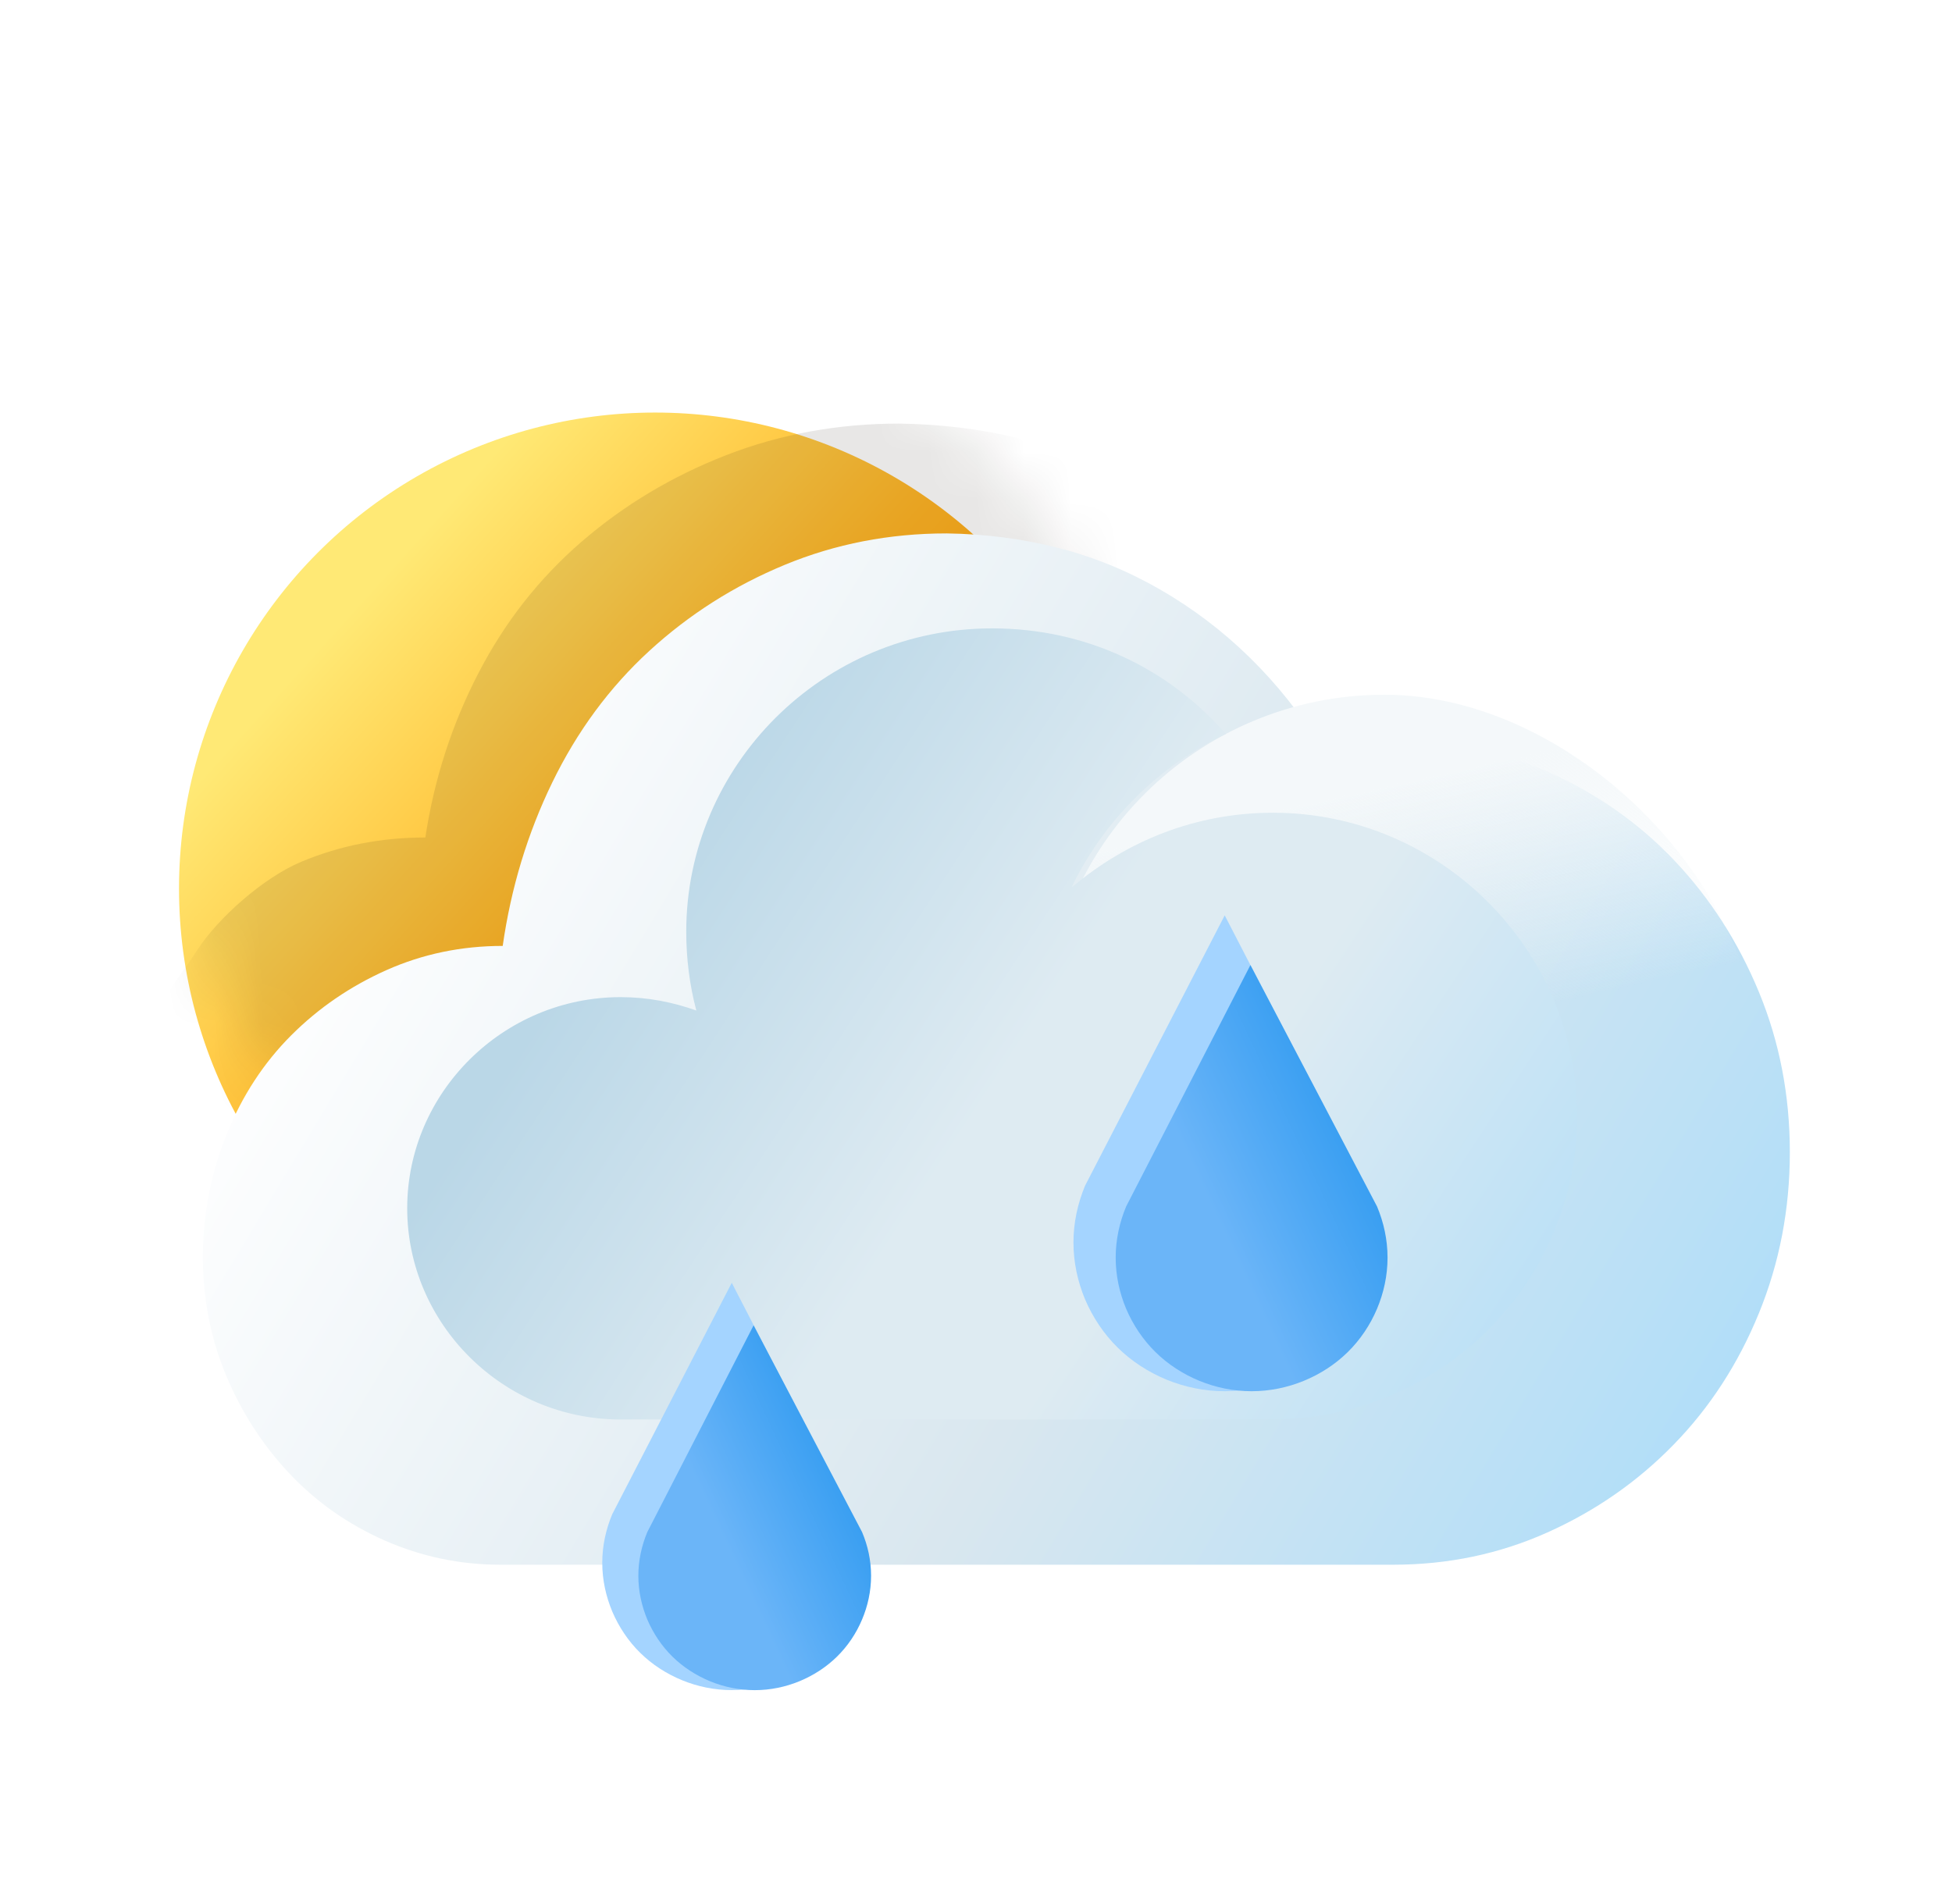 <svg width="41" height="40" viewBox="0 0 41 40" fill="none" xmlns="http://www.w3.org/2000/svg">
<g filter="url(#filter0_dd)">
<ellipse cx="13.76" cy="16.667" rx="10" ry="10" fill="url(#paint0_linear)"/>
</g>
<mask id="mask0" mask-type="alpha" maskUnits="userSpaceOnUse" x="3" y="6" width="21" height="21">
<ellipse cx="13.76" cy="16.667" rx="10" ry="10" fill="url(#paint1_linear)"/>
</mask>
<g mask="url(#mask0)">
<path d="M8.934 17.594C8.008 17.594 7.139 17.764 6.329 18.104C5.518 18.443 4.574 19.299 4.158 19.938C3.742 20.576 3.367 20.969 3.019 21.773C2.672 22.576 2.427 23.194 2.415 24.1C2.415 25.006 2.415 25.756 2.733 26.646C3.081 27.427 3.556 28.118 4.158 28.718C4.76 29.318 5.472 29.788 6.294 30.127C7.116 30.467 7.979 30.637 8.882 30.637H28.89C30.118 30.637 31.27 30.41 32.347 29.958C33.424 29.505 34.367 28.888 35.178 28.107C35.989 27.325 36.625 26.403 37.089 25.338C37.552 24.274 37.783 23.142 37.783 21.942C37.783 20.742 37.552 19.615 37.089 18.562C36.625 17.509 35.994 16.587 35.195 15.794C34.396 15.002 33.453 14.379 32.364 13.926C31.276 13.473 30.118 13.247 28.89 13.247C28.358 13.247 27.819 13.298 27.275 13.4C26.812 12.698 26.279 12.069 25.677 11.514C25.075 10.96 24.409 10.484 23.68 10.088C22.951 9.692 22.186 9.397 21.387 9.205C20.588 9.012 19.755 8.91 18.886 8.899C17.601 8.899 16.391 9.12 15.256 9.561C14.121 10.003 13.108 10.609 12.217 11.379C11.325 12.149 10.601 13.071 10.046 14.147C9.49 15.222 9.119 16.372 8.934 17.594Z" fill="#1D1300" fill-opacity="0.1"/>
</g>
<g filter="url(#filter1_dd)">
<path d="M10.059 18.872C9.191 18.872 8.377 19.042 7.618 19.38C6.858 19.719 6.191 20.176 5.616 20.751C5.041 21.327 4.59 22.015 4.265 22.817C3.939 23.618 3.771 24.47 3.76 25.372C3.76 26.275 3.923 27.116 4.249 27.895C4.574 28.673 5.019 29.362 5.583 29.96C6.148 30.558 6.815 31.026 7.585 31.365C8.356 31.703 9.164 31.872 10.01 31.872H28.76C29.911 31.872 30.99 31.647 31.999 31.195C33.008 30.744 33.893 30.129 34.652 29.35C35.412 28.572 36.009 27.652 36.443 26.591C36.877 25.53 37.094 24.402 37.094 23.206C37.094 22.01 36.877 20.887 36.443 19.837C36.009 18.788 35.417 17.868 34.669 17.078C33.92 16.288 33.036 15.668 32.016 15.216C30.996 14.765 29.911 14.539 28.76 14.539C28.261 14.539 27.757 14.59 27.247 14.691C26.813 13.992 26.314 13.366 25.749 12.813C25.185 12.26 24.561 11.786 23.878 11.391C23.194 10.996 22.478 10.702 21.729 10.511C20.98 10.319 20.199 10.217 19.385 10.206C18.181 10.206 17.047 10.426 15.984 10.866C14.92 11.306 13.971 11.91 13.135 12.677C12.3 13.444 11.622 14.364 11.101 15.436C10.58 16.508 10.233 17.654 10.059 18.872Z" fill="url(#paint2_linear)"/>
</g>
<path d="M36.979 22.455C36.979 26.367 33.011 28.761 29.081 28.761C25.152 28.761 21.967 25.59 21.967 21.678C21.967 17.766 25.152 14.595 29.081 14.595C33.011 14.595 36.979 18.544 36.979 22.455Z" fill="url(#paint3_linear)"/>
<path d="M26.736 17.074C25.112 17.074 23.665 17.673 22.535 18.623C22.535 18.623 22.499 18.623 22.499 18.659C23.17 17.25 24.335 16.088 25.748 15.419C24.547 14.046 22.817 13.201 20.84 13.201C17.274 13.201 14.414 16.088 14.414 19.574C14.414 20.138 14.485 20.701 14.626 21.229C14.131 21.053 13.602 20.948 13.037 20.948C10.565 20.948 8.553 22.955 8.553 25.384C8.553 27.814 10.565 29.821 13.037 29.821C13.072 29.821 13.107 29.821 13.107 29.821H26.595C26.63 29.821 26.666 29.821 26.701 29.821C30.267 29.821 33.127 26.934 33.127 23.448C33.127 19.962 30.267 17.074 26.736 17.074Z" fill="url(#paint4_linear)"/>
<g filter="url(#filter2_d)">
<path d="M15.37 24.949L12.86 29.81C12.728 30.126 12.65 30.47 12.65 30.832C12.65 31.194 12.728 31.539 12.86 31.855C12.999 32.181 13.197 32.477 13.447 32.723C13.697 32.969 13.998 33.164 14.33 33.3C14.651 33.431 15.002 33.506 15.37 33.506C15.739 33.506 16.09 33.431 16.41 33.3C16.743 33.164 17.043 32.969 17.293 32.723C17.544 32.477 17.743 32.181 17.88 31.855C18.013 31.539 18.09 31.194 18.09 30.832C18.09 30.47 18.013 30.126 17.88 29.81L15.37 24.949Z" fill="#A4D4FF"/>
<path d="M15.829 25.843L13.596 30.186C13.478 30.469 13.408 30.779 13.408 31.104C13.408 31.429 13.478 31.739 13.596 32.023C13.721 32.316 13.9 32.582 14.124 32.803C14.349 33.024 14.62 33.199 14.918 33.322C15.206 33.439 15.521 33.507 15.852 33.507C16.184 33.507 16.499 33.439 16.786 33.322C17.085 33.199 17.355 33.024 17.58 32.803C17.805 32.582 17.984 32.316 18.107 32.023C18.227 31.739 18.296 31.429 18.296 31.104C18.296 30.779 18.227 30.469 18.107 30.186L15.829 25.843Z" fill="url(#paint5_linear)"/>
</g>
<path d="M25.724 19.23L22.791 24.909C22.638 25.278 22.547 25.68 22.547 26.103C22.547 26.526 22.638 26.929 22.791 27.298C22.954 27.679 23.186 28.025 23.477 28.312C23.77 28.6 24.122 28.827 24.509 28.987C24.885 29.139 25.294 29.227 25.724 29.227C26.156 29.227 26.565 29.139 26.939 28.987C27.328 28.827 27.679 28.6 27.971 28.312C28.264 28.025 28.496 27.679 28.657 27.298C28.812 26.929 28.902 26.526 28.902 26.103C28.902 25.68 28.812 25.278 28.657 24.909L25.724 19.23Z" fill="#A4D4FF"/>
<path d="M26.264 20.274L23.653 25.347C23.515 25.679 23.434 26.041 23.434 26.421C23.434 26.801 23.515 27.162 23.653 27.494C23.799 27.836 24.008 28.147 24.27 28.405C24.533 28.664 24.849 28.868 25.197 29.011C25.534 29.148 25.902 29.227 26.289 29.227C26.676 29.227 27.044 29.148 27.38 29.011C27.73 28.868 28.045 28.664 28.308 28.405C28.571 28.147 28.779 27.836 28.924 27.494C29.063 27.162 29.144 26.801 29.144 26.421C29.144 26.041 29.063 25.679 28.924 25.347L26.264 20.274Z" fill="url(#paint6_linear)"/>
<defs>
<filter id="filter0_dd" x="1.76" y="4.667" width="24" height="26" filterUnits="userSpaceOnUse" color-interpolation-filters="sRGB">
<feFlood flood-opacity="0" result="BackgroundImageFix"/>
<feColorMatrix in="SourceAlpha" type="matrix" values="0 0 0 0 0 0 0 0 0 0 0 0 0 0 0 0 0 0 127 0" result="hardAlpha"/>
<feOffset/>
<feGaussianBlur stdDeviation="1"/>
<feColorMatrix type="matrix" values="0 0 0 0 0.996 0 0 0 0 0.878 0 0 0 0 0.412 0 0 0 1 0"/>
<feBlend mode="normal" in2="BackgroundImageFix" result="effect1_dropShadow"/>
<feColorMatrix in="SourceAlpha" type="matrix" values="0 0 0 0 0 0 0 0 0 0 0 0 0 0 0 0 0 0 127 0" result="hardAlpha"/>
<feOffset dy="2"/>
<feGaussianBlur stdDeviation="1"/>
<feColorMatrix type="matrix" values="0 0 0 0 0 0 0 0 0 0 0 0 0 0 0 0 0 0 0.25 0"/>
<feBlend mode="normal" in2="effect1_dropShadow" result="effect2_dropShadow"/>
<feBlend mode="normal" in="SourceGraphic" in2="effect2_dropShadow" result="shape"/>
</filter>
<filter id="filter1_dd" x="1.76" y="8.206" width="37.333" height="25.667" filterUnits="userSpaceOnUse" color-interpolation-filters="sRGB">
<feFlood flood-opacity="0" result="BackgroundImageFix"/>
<feColorMatrix in="SourceAlpha" type="matrix" values="0 0 0 0 0 0 0 0 0 0 0 0 0 0 0 0 0 0 127 0" result="hardAlpha"/>
<feOffset/>
<feGaussianBlur stdDeviation="1"/>
<feColorMatrix type="matrix" values="0 0 0 0 0 0 0 0 0 0 0 0 0 0 0 0 0 0 0.2 0"/>
<feBlend mode="normal" in2="BackgroundImageFix" result="effect1_dropShadow"/>
<feColorMatrix in="SourceAlpha" type="matrix" values="0 0 0 0 0 0 0 0 0 0 0 0 0 0 0 0 0 0 127 0" result="hardAlpha"/>
<feOffset dx="0.5" dy="1"/>
<feGaussianBlur stdDeviation="0.5"/>
<feColorMatrix type="matrix" values="0 0 0 0 0 0 0 0 0 0 0 0 0 0 0 0 0 0 0.15 0"/>
<feBlend mode="normal" in2="effect1_dropShadow" result="effect2_dropShadow"/>
<feBlend mode="normal" in="SourceGraphic" in2="effect2_dropShadow" result="shape"/>
</filter>
<filter id="filter2_d" x="10.65" y="24.949" width="9.645" height="12.557" filterUnits="userSpaceOnUse" color-interpolation-filters="sRGB">
<feFlood flood-opacity="0" result="BackgroundImageFix"/>
<feColorMatrix in="SourceAlpha" type="matrix" values="0 0 0 0 0 0 0 0 0 0 0 0 0 0 0 0 0 0 127 0" result="hardAlpha"/>
<feOffset dy="2"/>
<feGaussianBlur stdDeviation="1"/>
<feColorMatrix type="matrix" values="0 0 0 0 0 0 0 0 0 0 0 0 0 0 0 0 0 0 0.25 0"/>
<feBlend mode="normal" in2="BackgroundImageFix" result="effect1_dropShadow"/>
<feBlend mode="normal" in="SourceGraphic" in2="effect1_dropShadow" result="shape"/>
</filter>
<linearGradient id="paint0_linear" x1="6.572" y1="9.479" x2="23.759" y2="24.978" gradientUnits="userSpaceOnUse">
<stop offset="0.065" stop-color="#FFE975"/>
<stop offset="0.365" stop-color="#FFB729"/>
<stop offset="0.596" stop-color="#FF9900"/>
</linearGradient>
<linearGradient id="paint1_linear" x1="6.572" y1="9.479" x2="23.759" y2="24.978" gradientUnits="userSpaceOnUse">
<stop offset="0.065" stop-color="#FFE975"/>
<stop offset="0.365" stop-color="#FFB729"/>
<stop offset="0.596" stop-color="#FF9900"/>
</linearGradient>
<linearGradient id="paint2_linear" x1="8.385" y1="13.683" x2="36.939" y2="30.865" gradientUnits="userSpaceOnUse">
<stop stop-color="white"/>
<stop offset="0.552" stop-color="#D9E7EF"/>
<stop offset="0.969" stop-color="#ADDDF9"/>
</linearGradient>
<linearGradient id="paint3_linear" x1="26.642" y1="14.798" x2="28.456" y2="22.896" gradientUnits="userSpaceOnUse">
<stop offset="0.265" stop-color="#F4F8FA"/>
<stop offset="0.899" stop-color="#F4F8FA" stop-opacity="0"/>
</linearGradient>
<linearGradient id="paint4_linear" x1="11.385" y1="18.953" x2="29.587" y2="30.884" gradientUnits="userSpaceOnUse">
<stop offset="0.059" stop-color="#BAD7E7"/>
<stop offset="0.464" stop-color="#DEEBF2"/>
<stop offset="0.658" stop-color="#DEEBF2"/>
<stop offset="1" stop-color="#BDE1F6"/>
</linearGradient>
<linearGradient id="paint5_linear" x1="12.869" y1="31.228" x2="18.568" y2="28.567" gradientUnits="userSpaceOnUse">
<stop offset="0.396" stop-color="#6BB5F8"/>
<stop offset="1" stop-color="#2696EF"/>
</linearGradient>
<linearGradient id="paint6_linear" x1="22.804" y1="26.566" x2="29.462" y2="23.456" gradientUnits="userSpaceOnUse">
<stop offset="0.396" stop-color="#6BB5F8"/>
<stop offset="1" stop-color="#2696EF"/>
</linearGradient>
</defs>
</svg>
